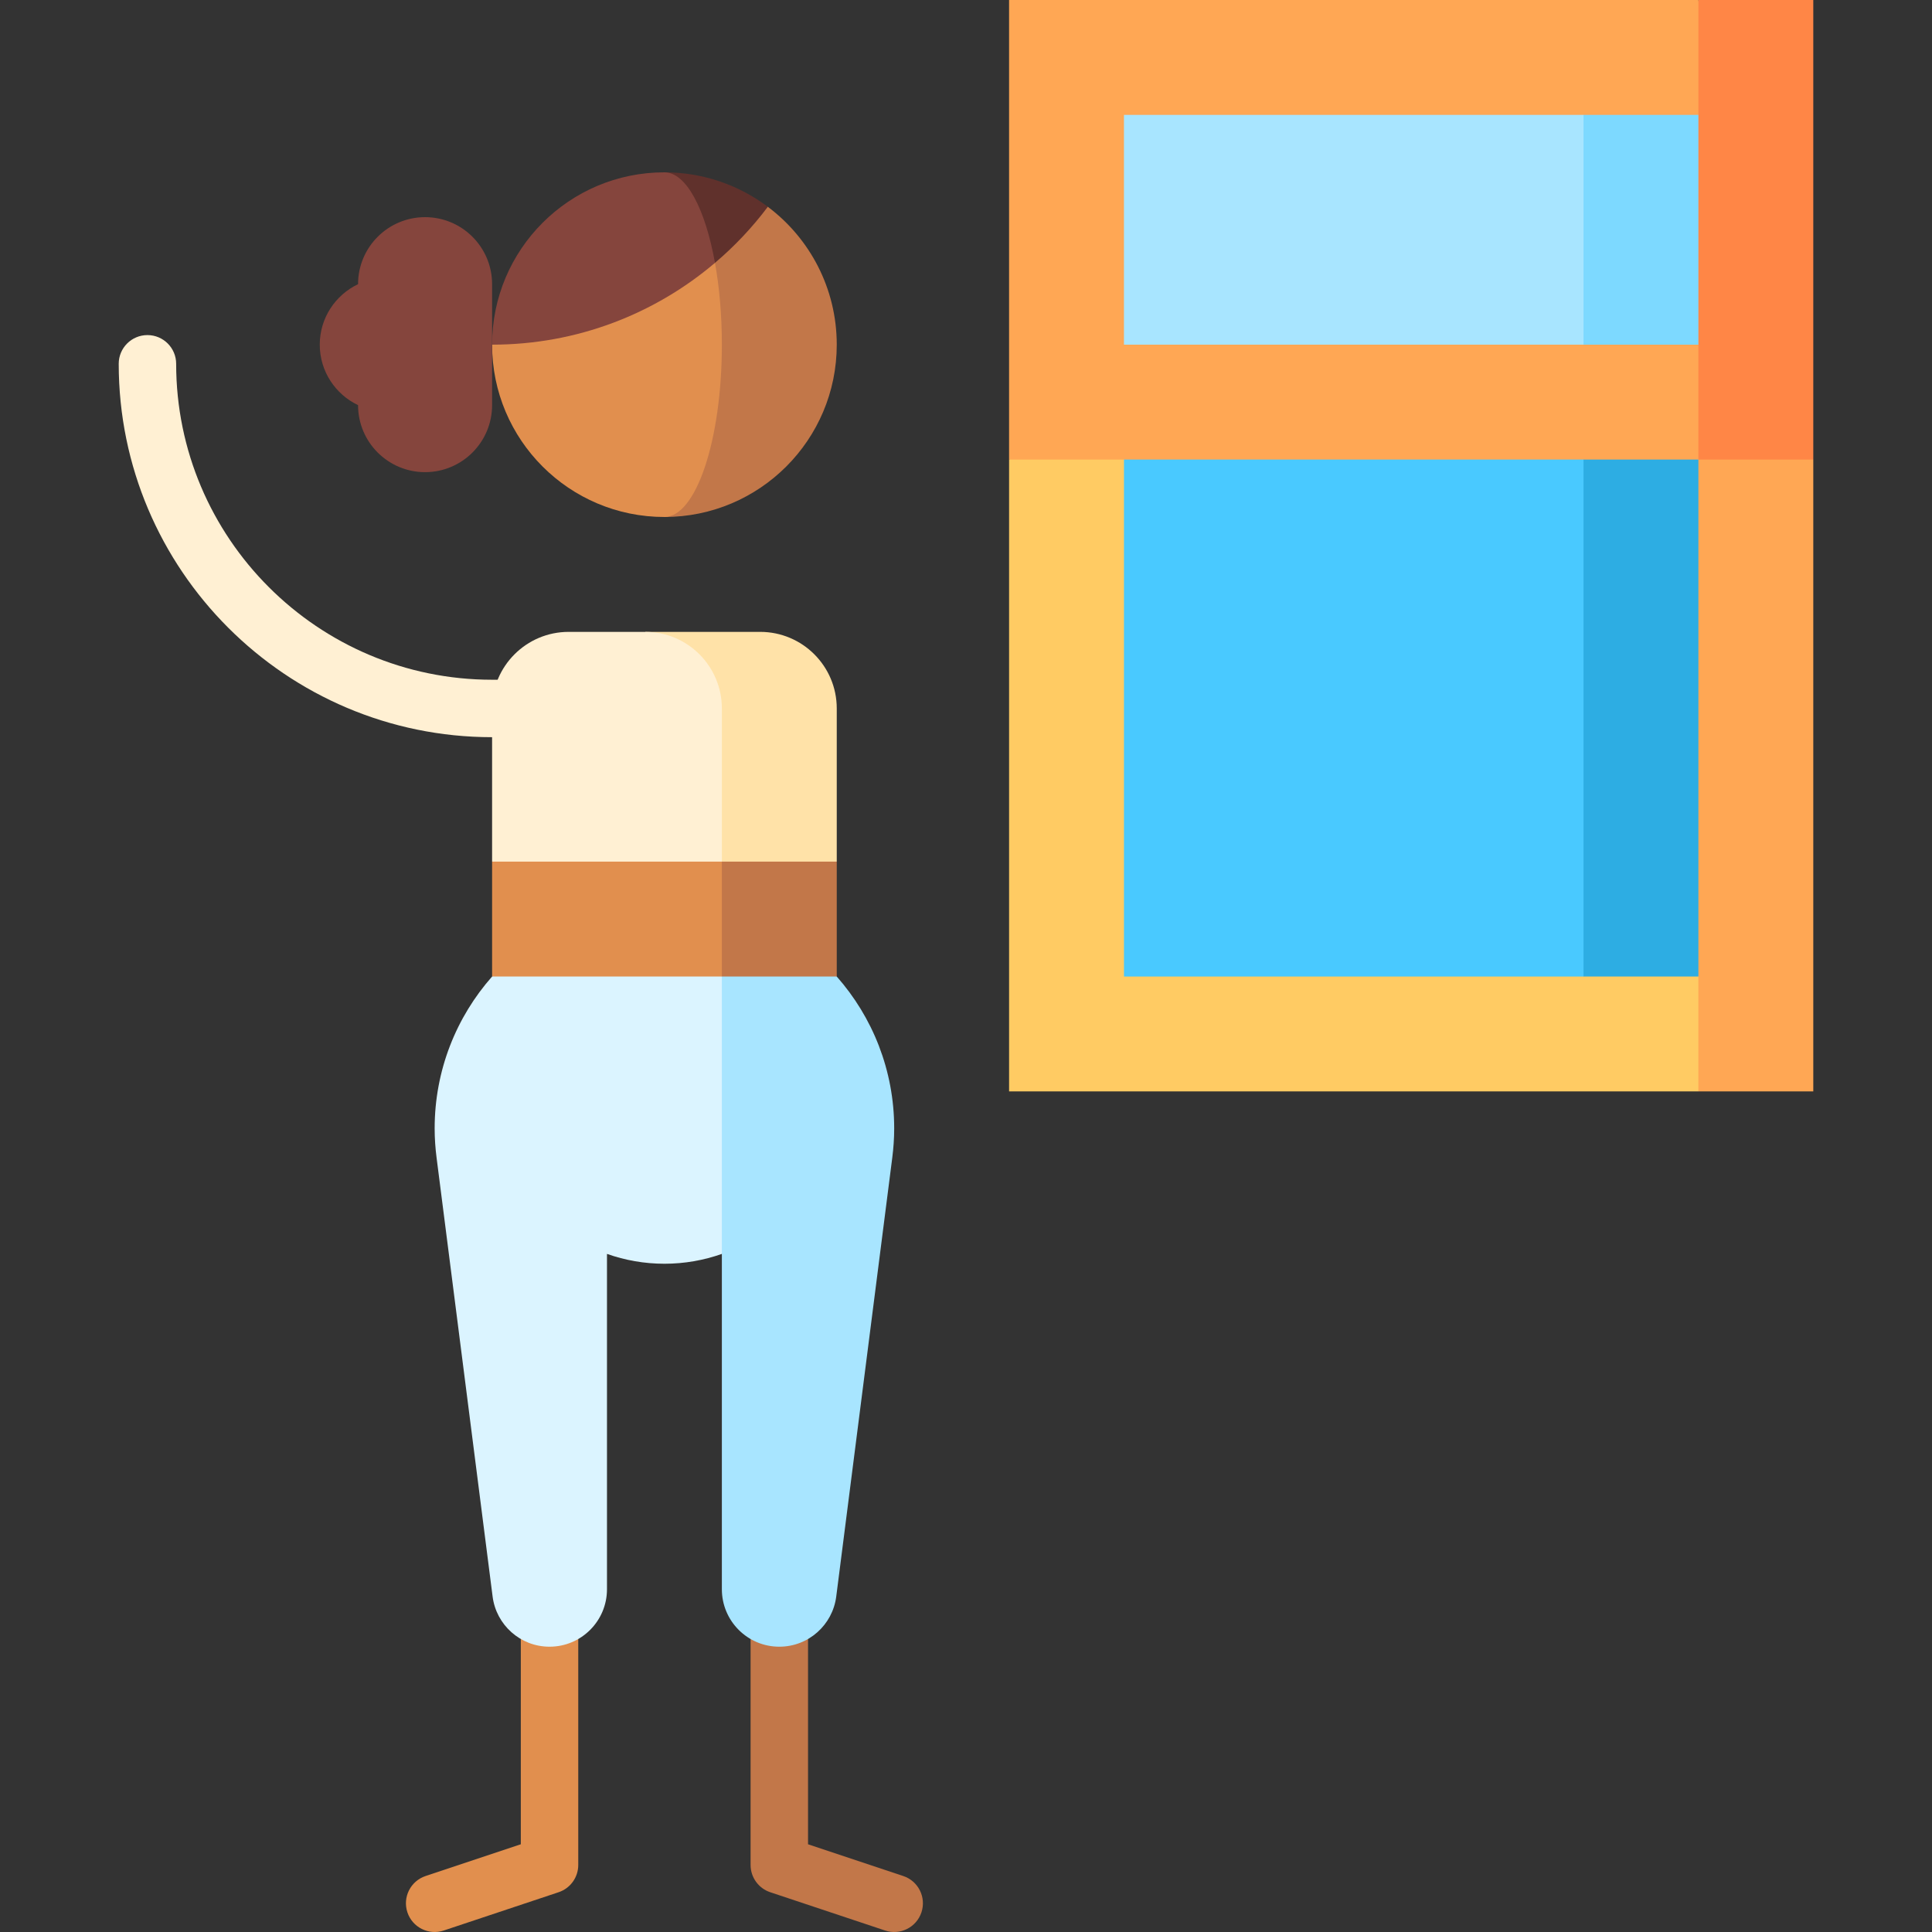 <svg id="Capa_1" enable-background="new 0 0 504.5 504.5" height="512" viewBox="0 0 504.5 504.5" width="512" xmlns="http://www.w3.org/2000/svg"><rect x="0" y="0" width="504.5" height="504.5" fill="#333333" stroke="none"/><g><path d="m136 285v196.592l-24.87 8.29c-3.93 1.31-6.053 5.557-4.744 9.487 1.31 3.93 5.559 6.054 9.487 4.744l29.998-10c3.063-1.021 5.128-3.887 5.128-7.115v-201.998z" fill="#e18f4e"/><path d="m211 285v196.592l24.87 8.29c3.93 1.31 6.053 5.557 4.744 9.487-1.31 3.93-5.559 6.054-9.487 4.744l-29.998-10c-3.063-1.021-5.128-3.887-5.128-7.115v-201.998z" fill="#c27749"/><path d="m128.5 177.5c-45.491 0-82.5-37.009-82.5-82.5 0-4.142-3.358-7.5-7.5-7.5s-7.5 3.358-7.5 7.5c0 53.762 43.738 97.5 97.5 97.5h45v-15z" fill="#fff0d3"/><path d="m473.5 0v120l-96.67 60 66.67-180z" fill="#ff8646"/><path d="m443.5 89.998-30-29.999 30-30v-29.999h-180v120l179.999 60z" fill="#ffa754"/><path d="m473.5 120v165h-30l-75-82.5 74.999-82.5z" fill="#ffa754"/><path d="m293.5 120h-30v165h180v-30z" fill="#ffcb63"/><path d="m443.5 90h-30l-45-30 45-30h30z" fill="#7dd9ff"/><path d="m293.5 30h120v60h-120z" fill="#a8e5ff"/><path d="m443.5 255h-30l-45-67.5 45-67.5h30z" fill="#2dade3"/><path d="m293.5 120h120v135h-120z" fill="#49c9ff"/><path d="m218.5 255-60-60 30 132.429v87.571c0 8.284 6.716 15 15 15 7.636 0 13.925-5.71 14.865-13.09l14.629-114.567c.322-2.516.506-5.074.506-7.678 0-15.211-5.671-29.09-15-39.665z" fill="#a8e5ff"/><path d="m188.5 195-60 60c-9.329 10.575-15 24.454-15 39.665 0 2.603.184 5.162.506 7.678l14.629 114.568c.941 7.38 7.23 13.089 14.865 13.089 8.284 0 15-6.716 15-15v-87.571c4.693 1.659 9.739 2.571 15 2.571s10.307-.912 15-2.571z" fill="#dbf4ff"/><path d="m188.5 255h30v-30l-60-30z" fill="#c27749"/><path d="m188.5 255h-60v-30l60-30z" fill="#e18f4e"/><path d="m198.5 165h-30l20 60h30v-40c0-11.046-8.954-20-20-20z" fill="#ffe2a8"/><path d="m168.5 165h-20c-11.046 0-20 8.954-20 20v40h60v-40c0-11.046-8.954-20-20-20z" fill="#fff0d3"/><path d="m200.5 54h-27v81c24.85 0 45-20.15 45-45 0-14.72-7.07-27.8-18-36z" fill="#c27749"/><path d="m186.7 68.64c1.15 6.36 1.8 13.63 1.8 21.36 0 24.85-6.72 45-15 45-24.85 0-45-20.15-45-45z" fill="#e18f4e"/><path d="m200.5 54c-4.04 5.38-8.67 10.29-13.8 14.64l-13.2-23.64c10.12 0 19.48 3.35 27 9z" fill="#60312c"/><g fill="#85453d"><path d="m128.5 90c0-24.85 20.15-45 45-45 5.7 0 10.67 9.56 13.2 23.64-15.69 13.32-36.01 21.36-58.2 21.36z"/><path d="m93.5 105.793c-5.907-2.811-10-8.816-10-15.793s4.093-12.982 10-15.793c0-9.665 7.835-17.5 17.5-17.5s17.5 7.835 17.5 17.5v31.586c0 9.665-7.835 17.5-17.5 17.5s-17.5-7.835-17.5-17.5z"/></g></g></svg>